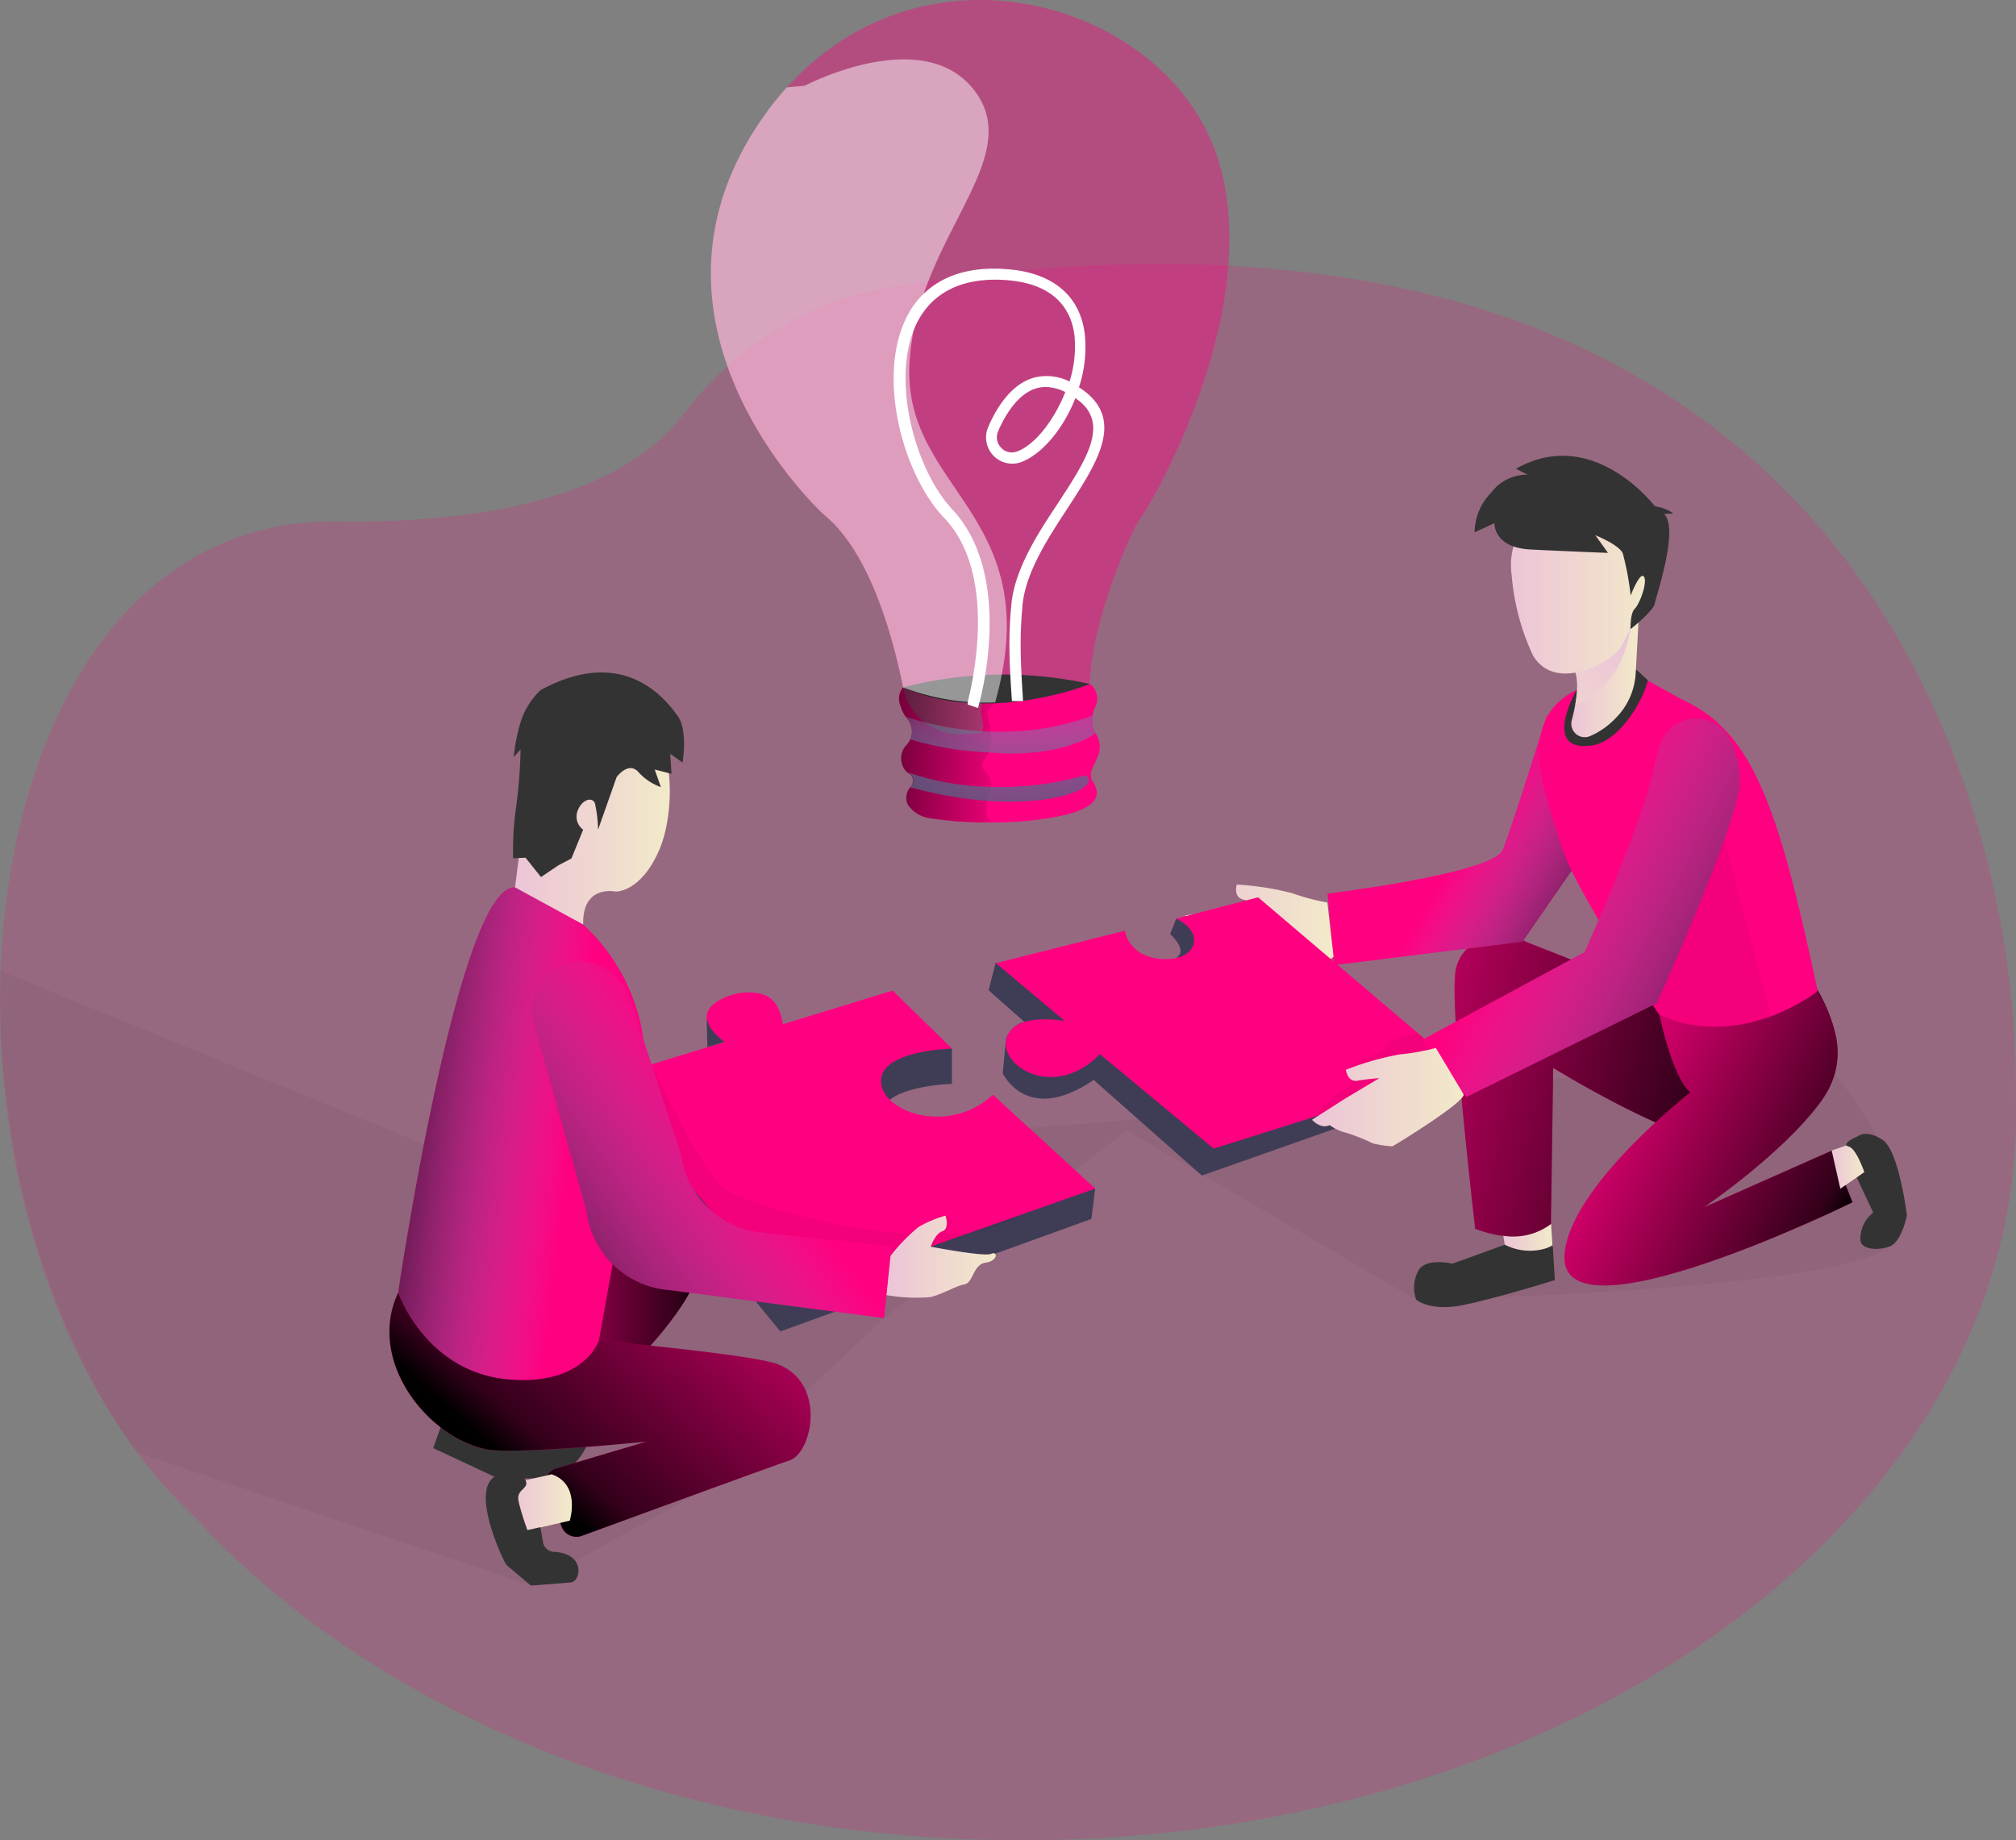 <svg id="Layer_1" data-name="Layer 1" xmlns="http://www.w3.org/2000/svg" xmlns:xlink="http://www.w3.org/1999/xlink" viewBox="0 0 652.17 595.39"><rect x="0" y="0" width="652.17" height="595.39" fill="#808080" stroke="none"/><defs><linearGradient id="linear-gradient" x1="236.31" y1="175.86" x2="311.94" y2="175.86" gradientTransform="matrix(1, 0, 0, -1, -85.91, 596)" gradientUnits="userSpaceOnUse"><stop offset="0" stop-opacity="0"/><stop offset="0.91" stop-opacity="0.8"/><stop offset="1"/></linearGradient><linearGradient id="linear-gradient-2" x1="341.62" y1="223.05" x2="252.55" y2="121.26" xlink:href="#linear-gradient"/><linearGradient id="linear-gradient-3" x1="501.73" y1="268.86" x2="645.34" y2="235.75" xlink:href="#linear-gradient"/><linearGradient id="linear-gradient-4" x1="618" y1="285.86" x2="557.65" y2="320.99" gradientTransform="matrix(1, 0, 0, -1, -85.91, 596)" gradientUnits="userSpaceOnUse"><stop offset="0.36" stop-color="#00272e"/><stop offset="1" stop-color="#69b9eb" stop-opacity="0"/></linearGradient><linearGradient id="linear-gradient-5" x1="594.28" y1="376.59" x2="616.04" y2="376.59" gradientTransform="matrix(1, 0, 0, -1, -85.91, 596)" gradientUnits="userSpaceOnUse"><stop offset="0" stop-color="#ecc4d7"/><stop offset="0.42" stop-color="#efd4d1"/><stop offset="1" stop-color="#f2eac9"/></linearGradient><linearGradient id="linear-gradient-6" x1="608.59" y1="392.36" x2="570.22" y2="328.52" xlink:href="#linear-gradient-5"/><linearGradient id="linear-gradient-7" x1="574.69" y1="406.81" x2="620.78" y2="406.81" xlink:href="#linear-gradient-5"/><linearGradient id="linear-gradient-8" x1="469.29" y1="295.43" x2="517.27" y2="295.43" xlink:href="#linear-gradient-5"/><linearGradient id="linear-gradient-9" x1="593.34" y1="248.39" x2="685" y2="204.6" xlink:href="#linear-gradient"/><linearGradient id="linear-gradient-10" x1="592.55" y1="218.82" x2="603.28" y2="218.82" gradientTransform="matrix(1, 0, 0, -1, -0.01, 595.99)" xlink:href="#linear-gradient-5"/><linearGradient id="linear-gradient-11" x1="572.21" y1="195.3" x2="588.12" y2="195.3" xlink:href="#linear-gradient-5"/><linearGradient id="linear-gradient-12" x1="689.7" y1="255.39" x2="578.94" y2="312.68" xlink:href="#linear-gradient-4"/><linearGradient id="linear-gradient-13" x1="510.36" y1="241.02" x2="559.44" y2="241.02" xlink:href="#linear-gradient-5"/><linearGradient id="linear-gradient-14" x1="372.6" y1="189.41" x2="408.05" y2="189.41" xlink:href="#linear-gradient-5"/><linearGradient id="linear-gradient-15" x1="188.42" y1="236.88" x2="270.92" y2="226.95" xlink:href="#linear-gradient-4"/><linearGradient id="linear-gradient-16" x1="252.52" y1="333.49" x2="302.6" y2="333.49" xlink:href="#linear-gradient-5"/><linearGradient id="linear-gradient-17" x1="224.92" y1="160.62" x2="328.3" y2="232.93" xlink:href="#linear-gradient-4"/><linearGradient id="linear-gradient-18" x1="251.27" y1="109.91" x2="270.92" y2="109.91" xlink:href="#linear-gradient-5"/><linearGradient id="linear-gradient-19" x1="413.15" y1="350.9" x2="352.71" y2="353.1" xlink:href="#linear-gradient"/><linearGradient id="linear-gradient-20" x1="406.57" y1="378.35" x2="413.36" y2="278.53" gradientTransform="matrix(1, 0, 0, -1, -85.91, 596)" gradientUnits="userSpaceOnUse"><stop offset="0" stop-color="#68e1fd" stop-opacity="0"/><stop offset="0.02" stop-color="#66daf6" stop-opacity="0.04"/><stop offset="0.18" stop-color="#58a1bc" stop-opacity="0.39"/><stop offset="0.35" stop-color="#4d758f" stop-opacity="0.66"/><stop offset="0.53" stop-color="#45566f" stop-opacity="0.85"/><stop offset="0.73" stop-color="#40435c" stop-opacity="0.96"/><stop offset="0.99" stop-color="#3f3d56"/></linearGradient><linearGradient id="linear-gradient-21" x1="408.45" y1="378.47" x2="415.24" y2="278.66" xlink:href="#linear-gradient-20"/></defs><title>3. Solved the Problem</title><path d="M652.18,360.77a173.49,173.49,0,0,1-4.21,38C623.09,510.29,490.47,595.4,330.64,595.4c-65.94,0-127.24-14.49-178.25-39.33-35.2-17.14-65.51-39.21-89.06-64.87a169.14,169.14,0,0,1-26.24-31.84C-30.54,354.41-5.18,167.14,109.24,168.7a288.94,288.94,0,0,0,40.85-2.09c32.15-4.15,51.65-13.87,63.46-24.41a60.07,60.07,0,0,0,7.89-8.52,106.13,106.13,0,0,1,67.65-40.93c238.66-38.23,325.57,80.75,352.51,181a302.48,302.48,0,0,1,10.49,82.95C652.16,358.05,652.18,359.41,652.18,360.77Z" transform="translate(-0.01 -0.01)" fill="#ff0080" opacity="0.18" style="isolation:isolate"/><path d="M171.78,513,44.44,470S-2.42,411.87.19,314.11l189.5,77.57s82.4-23.68,131.49-26.05S587.9,340.41,587.9,340.41s42,48.15,23.32,62.88S458.09,420.5,458.09,420.5l-93.5-54.8L286,426.46,226,483Z" transform="translate(-0.01 -0.01)" fill="#000405" opacity="0.05" style="isolation:isolate"/><path d="M380.54,297.14l-2,5.08s6,5.31,2,7.59C380.54,309.81,401.36,308.52,380.54,297.14Z" transform="translate(-0.01 -0.01)" fill="#3f3d56"/><path d="M142.58,461.65l-2.42,6.86L160,477.8s18.44,2.32,24.11-2.54a24.33,24.33,0,0,0,7.25-11.37Z" transform="translate(-0.01 -0.01)" fill="#333"/><path d="M194.61,397.29s23.38-.41,30.22,8.08S207.09,439,207.09,439l-56.69,4Z" transform="translate(-0.01 -0.01)" fill="#ff0080"/><path d="M194.61,397.29s23.38-.41,30.22,8.08S207.09,439,207.09,439l-56.69,4Z" transform="translate(-0.01 -0.01)" fill="url(#linear-gradient)"/><path d="M193.77,433.74s49.12,4.43,57.66,7.58c16.14,6.07,11.34,28.75,4,31.17-6.09,2.05-52.41,19-67.22,24.43a5.1,5.1,0,0,1-6.43-2.81L176.7,482a5.13,5.13,0,0,1,3.25-6.9l29.14-8.67s-43.26,4.36-52,2.42c-19.35-4.24-38.43-29-28.27-50.62S193.77,433.74,193.77,433.74Z" transform="translate(-0.01 -0.01)" fill="#ff0080"/><path d="M193.77,433.74s49.12,4.43,57.66,7.58c16.14,6.07,11.34,28.75,4,31.17-6.09,2.05-52.41,19-67.22,24.43a5.1,5.1,0,0,1-6.43-2.81L176.7,482a5.13,5.13,0,0,1,3.25-6.9l29.14-8.67s-43.26,4.36-52,2.42c-19.35-4.24-38.43-29-28.27-50.62S193.77,433.74,193.77,433.74Z" transform="translate(-0.01 -0.01)" fill="url(#linear-gradient-2)"/><path d="M322.09,311.51l-2.27,8.88,11.64,10.31s-3.33,0-6,5.2l-1.06,11.37s7.82,16.92,29.4,2.13l35,30.94L466.43,353l1.66-10.58Z" transform="translate(-0.01 -0.01)" fill="#3f3d56"/><path d="M532.55,320l-38.62-15.17a16.94,16.94,0,0,0-15.68-.46,13.21,13.21,0,0,0-7.55,11.38c-1.33,14.6,6.53,81.8,6.53,81.8a39.43,39.43,0,0,0,9,2.31,18.86,18.86,0,0,0,15.49-3.79l.75-50.55s43.53,26.89,59.06,24.65c17.38-2.5,45.34-16.76,26.45-49.83S532.55,320,532.55,320Z" transform="translate(-0.01 -0.01)" fill="#ff0080"/><path d="M532.55,320l-38.62-15.17a16.94,16.94,0,0,0-15.68-.46,13.21,13.21,0,0,0-7.55,11.38c-1.33,14.6,6.53,81.8,6.53,81.8a39.43,39.43,0,0,0,9,2.31,18.86,18.86,0,0,0,15.49-3.79l.75-50.55s43.53,26.89,59.06,24.65c17.38-2.5,45.34-16.76,26.45-49.83S532.55,320,532.55,320Z" transform="translate(-0.01 -0.01)" fill="url(#linear-gradient-3)"/><path d="M500.55,231.08s-11.34,36.1-14.4,43.84-56.68,14.18-56.68,14.18l2,23.17,61.06-7.58,18.36-26.55Z" transform="translate(-0.01 -0.01)" fill="#ff0080"/><path d="M500.55,231.08s-11.34,36.1-14.4,43.84-56.68,14.18-56.68,14.18l2,23.17,61.06-7.58,18.36-26.55Z" transform="translate(-0.01 -0.01)" opacity="0.61" fill="url(#linear-gradient-4)" style="isolation:isolate"/><path d="M531.09,219.1l12.43,6.9C566.61,236.31,575,259.26,588,320.5c0,0-10.92,24.42-51.12,8,0,0-27.28-39.86-31.78-54.8s-15.83-40.65,5-50.48S531.09,219.1,531.09,219.1Z" transform="translate(-0.01 -0.01)" fill="#ff0080"/><path d="M557.74,271.68l15.14,57.13s-15.45,9.42-36.1-.34-13.34-19.47-20-31.33l20.23-11Z" transform="translate(-0.01 -0.01)" fill="#000405" opacity="0.05" style="isolation:isolate"/><path d="M529.34,216.63a14.1,14.1,0,0,1-18.73,6.88l-.58-.28s-11.68,20.37,5,17.94c8.84-1.29,16.58-14.45,18.06-21.12Z" transform="translate(-0.01 -0.01)" fill="#333"/><path d="M530.09,200.29c0,.23-.53,10.28-.94,17.52a22.26,22.26,0,0,1-6.73,14.79,24.74,24.74,0,0,1-8.24,5.65,4.33,4.33,0,0,1-4.44-.87,4.38,4.38,0,0,1-1.26-4.37c.4-1.51.8-3.25,1.12-5.07.66-3.78,1-7.87-.07-10.76a3,3,0,0,0-.11-.32c-.6-1.49,0-3.12,1.41-4.76,1.94-2.3,5.34-4.63,8.74-6.6A106,106,0,0,1,530.09,200.29Z" transform="translate(-0.01 -0.01)" fill="url(#linear-gradient-5)"/><path d="M511.83,227.17a8.91,8.91,0,0,1-2.19.77c.66-3.78,1-7.87-.07-10.76l1.3-5.08,1-3.78,7.78-2.82,7.87-2.85C525.56,216.63,518.09,224.24,511.83,227.17Z" transform="translate(-0.01 -0.01)" fill="url(#linear-gradient-6)"/><path d="M509.84,160.47a22.37,22.37,0,0,0-21,23.62c0,.57.09,1.14.17,1.71a75.7,75.7,0,0,0,6.88,26.2c7.29,12.44,25.69,2.2,28.6-2.92s13.91-28.29,9.3-34.88C530.74,169.72,521.78,160,509.84,160.47Z" transform="translate(-0.01 -0.01)" fill="url(#linear-gradient-7)"/><path d="M490.42,151.67l3.78,1.94a14.22,14.22,0,0,0-11.68,5.65,18.72,18.72,0,0,0-5.48,13l6.43-3s-.49,7.92,11.67,8.53,25.05,1.1,25.05,1.1l-4.1-5.72s7.55,3,8.88,5.84a93.13,93.13,0,0,1,2.56,13.66s3-7.82,4.27-6.11-1.32,8.8-2.91,10.35-1.32,6.22-1.47,6.6,7.56-6,7.9-8.19,8-24.38,3-29l3-.22a14.2,14.2,0,0,0-6-2.32S515.43,137.49,490.42,151.67Z" transform="translate(-0.01 -0.01)" fill="#333"/><path d="M429.4,292a68.05,68.05,0,0,1-11.31-3,92,92,0,0,0-18-2.81s-1.17,4,2,4.82,6.8,2.16,6.8,2.16l-13.22,1.33-12.24,1.67s1.17,4,4.46,4a15,15,0,0,0,3.77,4.47,60.42,60.42,0,0,1,6.46,6.83,37.2,37.2,0,0,0,5.29,3.49c.68,0,26.45-3,28-5.46Z" transform="translate(-0.01 -0.01)" fill="url(#linear-gradient-8)"/><path d="M536.9,328.5s4,19.91,9.93,24.92c0,0-38.88,30.34-40.69,52.29C503.61,436.05,599.28,389,599.28,389l-6.62-16.76-41.48,18.39S576.42,373.57,589,356.5c9.86-13.54,4.5-26-1-35.68C587.9,320.5,564.09,340.18,536.9,328.5Z" transform="translate(-0.01 -0.01)" fill="#ff0080"/><path d="M536.9,328.5s4,19.91,9.93,24.92c0,0-38.88,30.34-40.69,52.29C503.61,436.05,599.28,389,599.28,389l-6.62-16.76-41.48,18.39S576.42,373.57,589,356.5c9.86-13.54,4.5-26-1-35.68C587.9,320.5,564.09,340.18,536.9,328.5Z" transform="translate(-0.01 -0.01)" fill="url(#linear-gradient-9)"/><polygon points="592.54 372.22 599.72 369.75 603.27 379.16 595.34 384.58 592.54 372.22" fill="url(#linear-gradient-10)"/><path d="M487,404l-.68-4.17A20.47,20.47,0,0,0,501.79,396l.42,6.83A16.42,16.42,0,0,1,487,404Z" transform="translate(-0.01 -0.01)" fill="url(#linear-gradient-11)"/><path d="M486.83,402.72l-17,6.14s-9.45-2.31-11.34,3a11.44,11.44,0,0,0-.34,8.64s4.46,4,15.57,1.67,29.28-8,29.28-8l-.68-11.11A17.83,17.83,0,0,1,486.83,402.72Z" transform="translate(-0.01 -0.01)" fill="#333"/><path d="M601.09,367.6s-4.27,1.75-3.78,2.88,2-1.36,5.82,8.73L600.68,381,606,392.37a10.42,10.42,0,0,0-4.11,9.14c.53,2.77,5.44,3.15,9.37,1.79s5.63-10.09,5.63-10.09-2.57-20.93-7.86-24.42S601.09,367.6,601.09,367.6Z" transform="translate(-0.01 -0.01)" fill="#333"/><path d="M472.89,346.33l-80.26,25.29-36.8-30.56C341,356.22,323.15,344.85,325.6,336s18.9-5.65,18.9-5.65l-22.3-18.73,41.72-10.5c.26,1.47,2,8.6,12.13,9.17,11.33.65,13.9-8.57,4.49-13.08L407,290.32Z" transform="translate(-0.01 -0.01)" fill="#ff0080"/><path d="M451.45,336.4a4.78,4.78,0,0,0-1.53.72,8.22,8.22,0,0,0-1.14,1.36c-1.48,1.84-3.89,2.57-6.08,3.44a33.54,33.54,0,0,0-7,3.78,1.71,1.71,0,0,0-.73.82c-.33,1.07,1.33,1.6,1.89,2.57a2.07,2.07,0,0,1-.34,2.23,6.63,6.63,0,0,1-1.89,1.44,34.85,34.85,0,0,0-9.8,8.94,240.3,240.3,0,0,1,37.7-15.7,7.67,7.67,0,0,0,2.79-1.34,2.55,2.55,0,0,0,.85-2.79c-.22-.49.55-.62.15-1-1.95-1.74-5.23-4.65-7.84-6.78C458.52,334.11,453.5,335.72,451.45,336.4Z" transform="translate(-0.01 -0.01)" fill="#000405" opacity="0.05" style="isolation:isolate"/><path d="M558.09,236.81a12.33,12.33,0,0,0-21.15,4.25c-.72,2.31-1.48,5.08-2.23,8.49-4,18.43-22.11,58.51-22.11,58.51L460,336.47,474.4,354.9,536,324.56s27.28-60.26,26.79-71.75A27,27,0,0,0,558.09,236.81Z" transform="translate(-0.01 -0.01)" fill="#ff0080"/><path d="M558.09,236.81a12.33,12.33,0,0,0-21.15,4.25c-.72,2.31-1.48,5.08-2.23,8.49-4,18.43-22.11,58.51-22.11,58.51L460,336.47,474.4,354.9,536,324.56s27.28-60.26,26.79-71.75A27,27,0,0,0,558.09,236.81Z" transform="translate(-0.01 -0.01)" opacity="0.61" fill="url(#linear-gradient-12)" style="isolation:isolate"/><path d="M464.5,339.05a69.14,69.14,0,0,1-11.6,2.08,92.81,92.81,0,0,0-17.53,5s.6,4.1,3.78,3.53,7.06-.83,7.06-.83l-11.33,6.79-10.43,6.67s2.72,3.15,5.7,1.74a15.27,15.27,0,0,0,5.33,2.47,61.39,61.39,0,0,1,8.69,3.45,37,37,0,0,0,6.27.95c.61-.27,22.94-13.92,23.09-16.76Z" transform="translate(-0.01 -0.01)" fill="url(#linear-gradient-13)"/><path d="M288.76,331.73l19.2,7.58v11.38s-23,.49-23,10.46,21.69,17.79,36.23,4.48l33.1,19-1.2,9.74L252.45,430.78l-57.66-70.35V349.06Z" transform="translate(-0.01 -0.01)" fill="#3f3d56"/><path d="M288.76,320.5,308,339.27s-23,.5-23,10.47,21.69,17.79,36.23,4.47l33.1,30.34L253.51,420.09l-58.72-70.84,39.56-12.1s-12.58-8.46-.49-14.11a19.31,19.31,0,0,1,7.14-1.93c9.49-.38,11,4.51,12.25,9.86v.42Z" transform="translate(-0.01 -0.01)" fill="#ff0080"/><path d="M210.78,344.36h0s16,34.78,23.61,40.55c4.24,3.22,33.55,12.78,58.44,14.13,2.33.13,9.61-6.62,13.05-5.73,5,1.31-.91,5.8.25,5.86,15,.71,23.31-5.86,23.31-5.86l-79,28.52-52.93-75.9Z" transform="translate(-0.01 -0.01)" fill="#000405" opacity="0.05" style="isolation:isolate"/><path d="M287.86,406.62A58.83,58.83,0,0,1,297,397.1a35.91,35.91,0,0,1,8.88-3.79s1.4,4.25-1,5.05-3.78,5-3.78,5,17.46,3.34,19.57,2.31,2.31,2.24-1.81,2.85-4,6.52-6.8,7-6.95,3.15-11.07,4.14a54.41,54.41,0,0,1-14.3-.66Z" transform="translate(-0.01 -0.01)" fill="url(#linear-gradient-14)"/><path d="M207.75,356.15A62.21,62.21,0,0,0,179.3,292a29.47,29.47,0,0,0-12.69-4.89c-18.29-1.06-37.79,131.1-37.79,131.1s8.81,25.6,35.48,28.06c24.64,2.28,29.44-12.55,29.44-12.55Z" transform="translate(-0.01 -0.01)" fill="#ff0080"/><path d="M207.75,356.15A62.21,62.21,0,0,0,179.3,292a29.47,29.47,0,0,0-12.69-4.89c-18.29-1.06-37.79,131.1-37.79,131.1s8.81,25.6,35.48,28.06c24.64,2.28,29.44-12.55,29.44-12.55Z" transform="translate(-0.01 -0.01)" opacity="0.61" fill="url(#linear-gradient-15)" style="isolation:isolate"/><path d="M166.61,287.09s2.68-19.94,3.78-32.91,5.36-30.34,27.13-28.07,21.76,35.2,15.71,49-14.09,13.35-14.09,13.35-10.84-2.39-10.47,10.66Z" transform="translate(-0.01 -0.01)" fill="url(#linear-gradient-16)"/><path d="M174.84,223.31a24.54,24.54,0,0,0-6.65,11.11,59.5,59.5,0,0,0-2,10.5l2.23-2.42a163,163,0,0,1-1.4,18.2,98.7,98.7,0,0,0-1,17l4-.19,5,6.26,5.63-3.8,4.23-2.23,3.78-9.3a5.24,5.24,0,0,1-1.81-6.06c1.4-3.79,4.83-4.67,5.63-2.43a43.27,43.27,0,0,1,1,8.49l6-17s3.78-5.28,7.07-1.63a17.53,17.53,0,0,0,7.25,4.85l-2-5.69,5.44,1.4-.42-6.48,4,2.84s1.81-10.5-1.63-15.17S202.28,208.33,174.84,223.31Z" transform="translate(-0.01 -0.01)" fill="#333"/><path d="M288.42,403.25l-44.54-4.82a29.32,29.32,0,0,1-23.51-24.8L203.9,323.38a17.71,17.71,0,0,0-14.21-12.17,15.41,15.41,0,0,0-17,19.8l17,60.67a29.28,29.28,0,0,0,26.45,25.67L286,426.46Z" transform="translate(-0.01 -0.01)" fill="#ff0080"/><path d="M288.42,403.25l-44.54-4.82a29.32,29.32,0,0,1-23.51-24.8L203.9,323.38a17.71,17.71,0,0,0-14.21-12.17,15.41,15.41,0,0,0-17,19.8l17,60.67a29.28,29.28,0,0,0,26.45,25.67L286,426.46Z" transform="translate(-0.01 -0.01)" opacity="0.61" fill="url(#linear-gradient-17)" style="isolation:isolate"/><path d="M178.47,477l-13.11,3,5.25,15.17L184.33,492S188,480.27,178.47,477Z" transform="translate(-0.01 -0.01)" fill="url(#linear-gradient-18)"/><path d="M160,477.8s8.58-1.82,10,1.1-3.14,2.73-2.23,6.87a83.59,83.59,0,0,0,2.83,9.29l4.23-.95.87,5a3.81,3.81,0,0,0,3.78,3c9.9.57,8.58,9.55,5.1,9.89l-12.81,1L165,507.3a5.38,5.38,0,0,1-1.85-2.24C160.68,500.21,153.09,482.16,160,477.8Z" transform="translate(-0.01 -0.01)" fill="#333"/><path d="M368.41,168.55a19.29,19.29,0,0,0-1.7,3c-2.87,6.14-12.58,28.1-14,47.13a18.93,18.93,0,0,1-17.84,17.75l-17.34,1-5.67.3a18.9,18.9,0,0,1-19.65-15.17c-3.55-17.52-11.11-44.29-25.8-56.12,0,0-64.77-59.31-21.58-125.45a102.74,102.74,0,0,1,9.71-12.67C299.87-21.86,374.69,1,392.67,47.61S375.56,158.5,368.41,168.55Z" transform="translate(-0.01 -0.01)" fill="#ff0080" opacity="0.4" style="isolation:isolate"/><path d="M355.19,244.62c-1.51,3.79-3.25,5.61-1.74,8.12S359.31,262,337.24,265a120.12,120.12,0,0,1-13.79,1.1h-7.22l-4.23-.19c-4.83-.3-8.73-.79-11.33-1.21a10.17,10.17,0,0,1-7-4.44,5.25,5.25,0,0,1,.8-5.46,2.92,2.92,0,0,0,.15-4.13,3.07,3.07,0,0,0-1.06-.72,6.28,6.28,0,0,1-.38-8.76,7.39,7.39,0,0,0,1.33-1.9,6.49,6.49,0,0,0-.87-6.64l-.61-.75a11,11,0,0,1-1.81-3.8,5.68,5.68,0,0,1,.91-5.68,18.89,18.89,0,0,0,19.64,15.16l5.67-.34a2.76,2.76,0,0,0,.38-.72c1-2.42-1.25-5.23-.11-9l4.26-.19a118.25,118.25,0,0,0,30.76-6,6.13,6.13,0,0,1,1.51,7.59,9.42,9.42,0,0,0-.79,2.65,9.63,9.63,0,0,0,.94,5.61,5.24,5.24,0,0,0,.34.61A7.59,7.59,0,0,1,355.19,244.62Z" transform="translate(-0.01 -0.01)" fill="#ff0080"/><path d="M292.17,222.4a129.62,129.62,0,0,1,60.45-1.1S319.86,234.72,292.17,222.4Z" transform="translate(-0.01 -0.01)" fill="#333"/><path d="M321.18,265.74a20,20,0,0,1-5,.34l-4.24-.19c-4.83-.3-8.72-.79-11.33-1.21a10.17,10.17,0,0,1-7-4.44,5.24,5.24,0,0,1,.79-5.46,3,3,0,0,0,.88-2.68,2.91,2.91,0,0,0-1.79-2.17,6.27,6.27,0,0,1-.37-8.76,6.39,6.39,0,0,0,.45-8.53,11.43,11.43,0,0,1-2.34-4.52,5.7,5.7,0,0,1,.9-5.68,74.35,74.35,0,0,0,29.74,4.85l.49.23s-3.78,1.44-2.8,4.74,2.42,9.25-.83,13.12,3,4.93,1.82,9.29v.42a24.18,24.18,0,0,0-1.1,4C318.77,262.52,319.09,265.44,321.18,265.74Z" transform="translate(-0.01 -0.01)" fill="url(#linear-gradient-19)"/><path d="M321.94,227.25a74.15,74.15,0,0,1-29.77-4.85c-3.52-17.41-11.08-44.18-25.77-56,0,0-64.77-59.31-21.58-125.45a102.74,102.74,0,0,1,9.71-12.67l5.82-.53s38.74-20.41,55.17,1.93-19.43,47.59-21.31,88.39S339,166.42,321.94,227.25Z" transform="translate(-0.01 -0.01)" fill="#fff" opacity="0.49" style="isolation:isolate"/><path d="M350.09,255.12c-2.8,1.82-12.85,5.24-30.76,4a131.35,131.35,0,0,1-24.82-4.4,2.92,2.92,0,0,0,.15-4.13,3.07,3.07,0,0,0-1.06-.72,88.05,88.05,0,0,0,27,4.74,102.11,102.11,0,0,0,30.56-3.79S354.28,252.39,350.09,255.12Z" transform="translate(-0.01 -0.01)" fill="url(#linear-gradient-20)"/><path d="M354.36,237.22c-3.36,2.81-16.06,8-34.42,6.22a101.1,101.1,0,0,1-25.43-4.21,6.47,6.47,0,0,0-.87-6.63l-.61-.76c1.21.46,3.25,1.1,6,1.82a106,106,0,0,0,18.9,3h2.94a84.28,84.28,0,0,0,32.61-5.16A9.58,9.58,0,0,0,354.36,237.22Z" transform="translate(-0.01 -0.01)" fill="url(#linear-gradient-21)"/><path d="M228.61,328.81l.23,10,5.55-1.71S228.61,333.09,228.61,328.81Z" transform="translate(-0.01 -0.01)" fill="#3f3d56"/><path d="M350.26,126.13l-1.21-.82a41.45,41.45,0,0,0,1.89-17.13c-1.44-12.24-10.08-19.71-24.3-21-21.8-2.07-30.43,9.18-33.63,16.06-9.24,19.23-.88,50.37,12.44,64.34,16.42,17.14,10.08,49.46,7.76,59a3,3,0,0,0-.15.72v.64l3.35,1.14.24-.94a109.1,109.1,0,0,0,3.44-23.35c.59-17-3.48-30.75-11.81-39.75-12.3-12.89-20.29-42.65-11.8-60.26,5.15-10.55,15.54-15.41,30.07-14.06,15.81,1.5,20.18,10.57,21.06,17.88A37.73,37.73,0,0,1,346,123.45a16.48,16.48,0,0,0-11.42-1.28c-7.49,2.06-12.22,9.82-14.87,15.94a8.53,8.53,0,0,0,1.57,9.21,8.44,8.44,0,0,0,8.86,2.27c6.75-2.39,13.79-10.67,17.75-20.77l.39.27c11,7.74,3.15,19.67-5.88,33.5-6.43,9.69-14.41,21.75-15.27,33.63-1,10.64-.54,19.05.18,29.76l.05.85h3.6l-.05-1c-.7-10.69-1.12-19-.18-29.34.77-10.88,8.12-22.07,14.6-32l.29-.45C355,149.61,363.87,135.91,350.26,126.13Zm-21.44,20a4.67,4.67,0,0,1-5-1.31,4.87,4.87,0,0,1-.9-5.33c1.9-4.41,6.06-12.1,12.53-13.9a10.92,10.92,0,0,1,2.84-.38,15.06,15.06,0,0,1,6.34,1.64c-3.77,9.53-10.18,17.4-15.81,19.3ZM347,126h0l.16.11Z" transform="translate(-0.01 -0.01)" fill="#fff"/></svg>